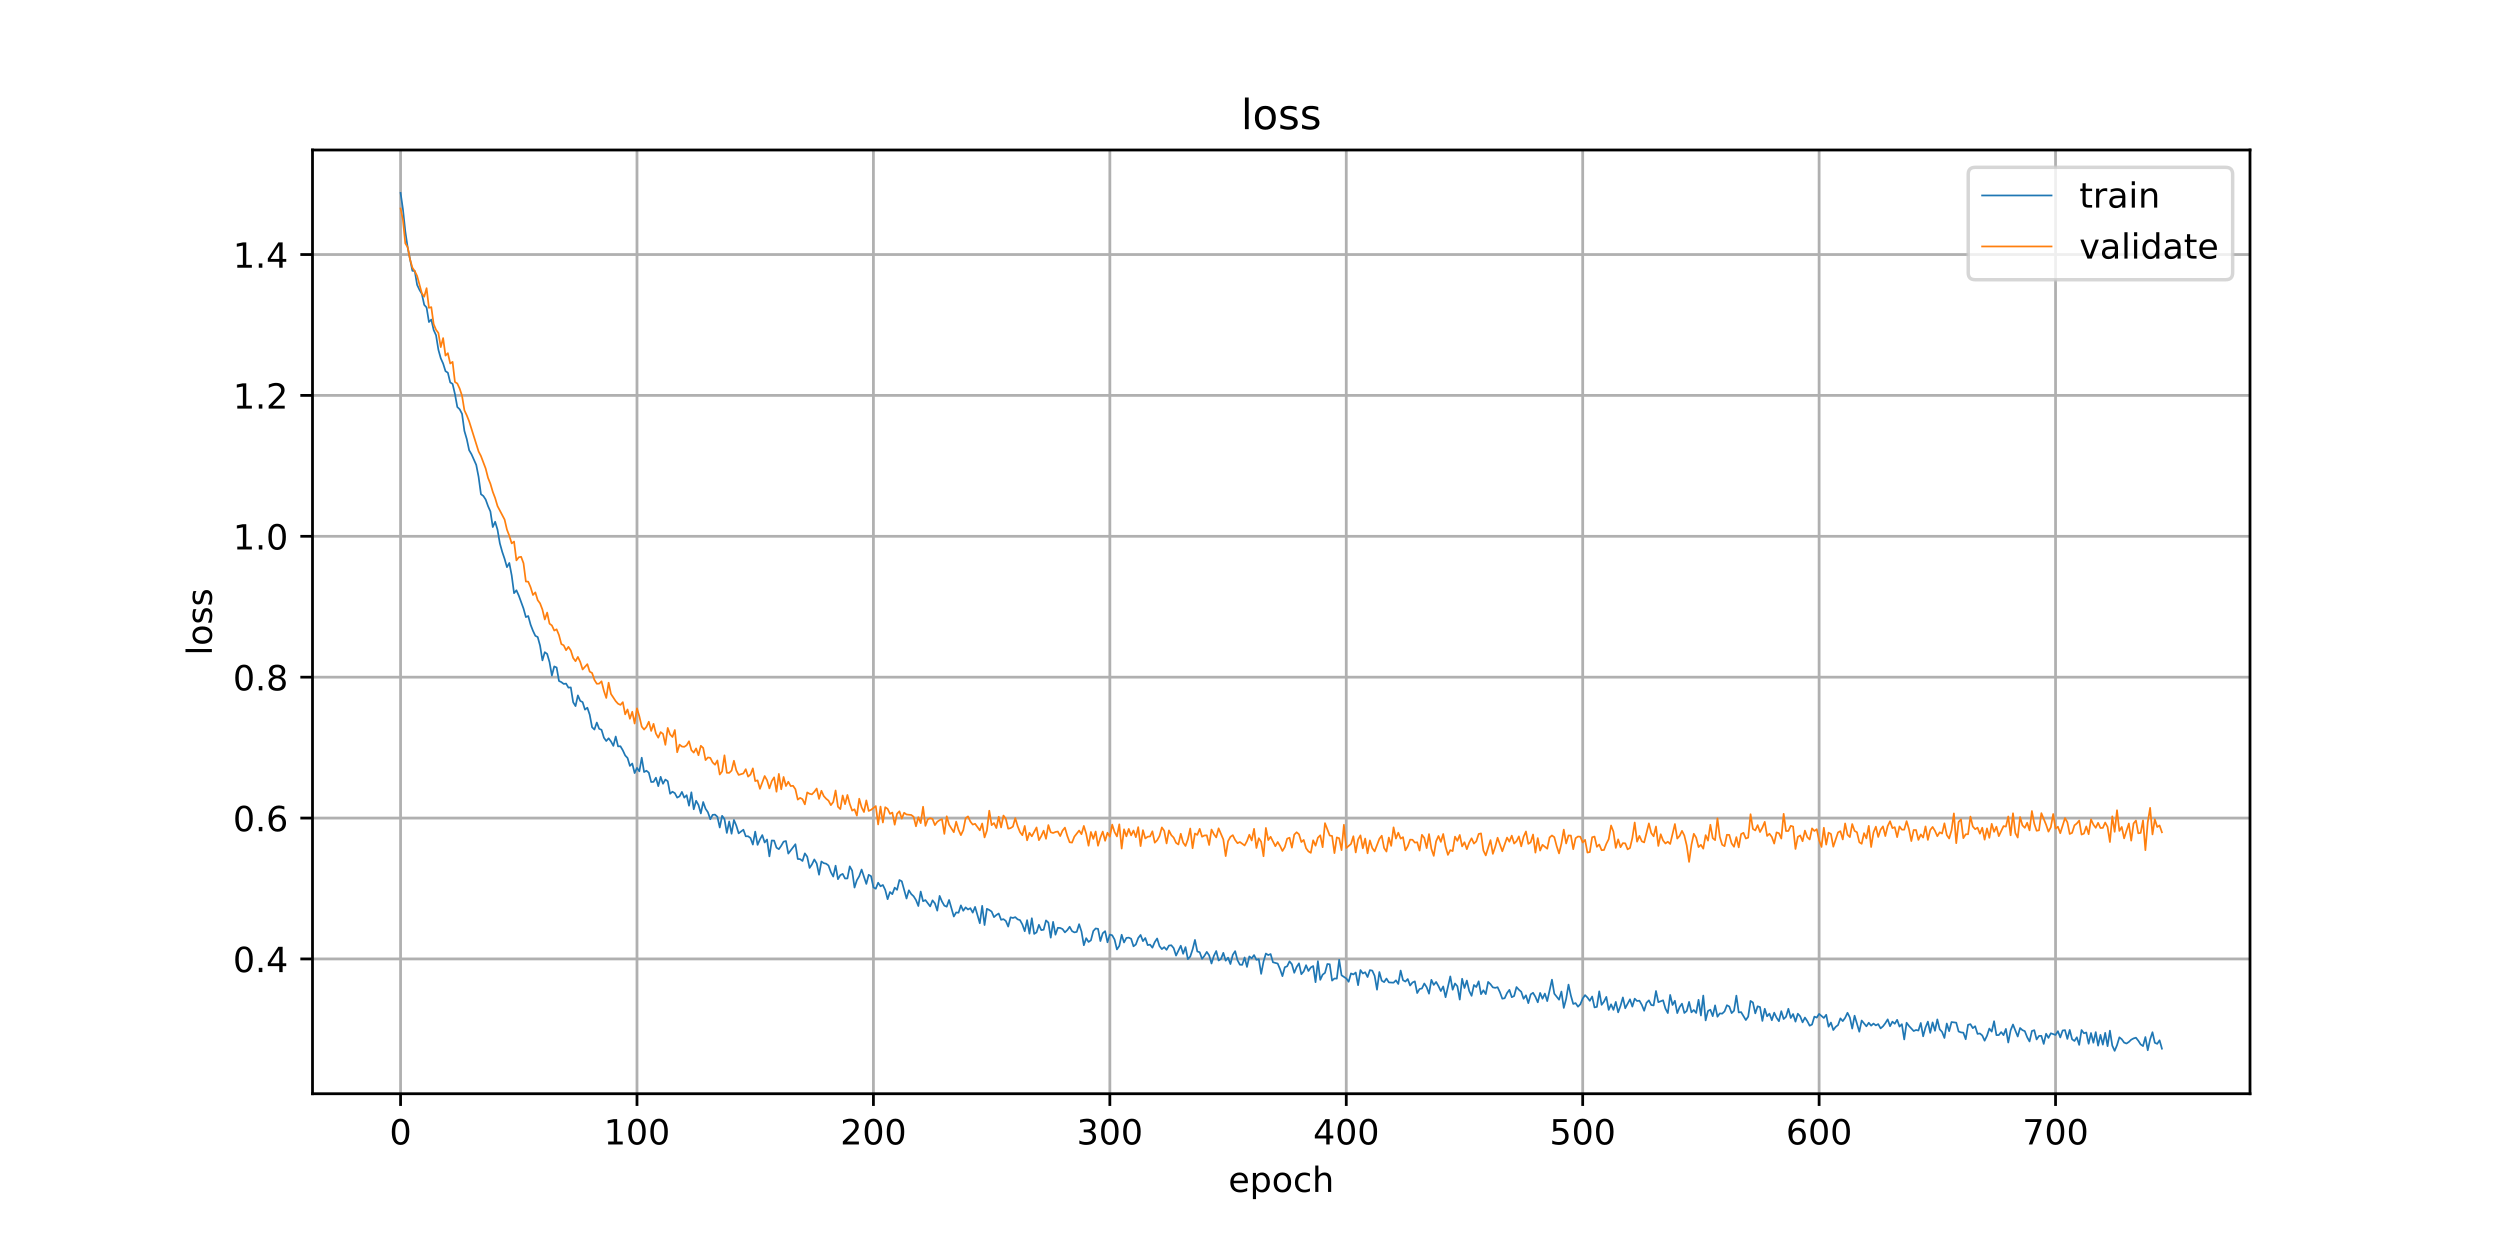<?xml version="1.0" encoding="utf-8" standalone="no"?>
<!DOCTYPE svg PUBLIC "-//W3C//DTD SVG 1.1//EN"
  "http://www.w3.org/Graphics/SVG/1.1/DTD/svg11.dtd">
<!-- Created with matplotlib (https://matplotlib.org/) -->
<svg height="360pt" version="1.1" viewBox="0 0 720 360" width="720pt" xmlns="http://www.w3.org/2000/svg" xmlns:xlink="http://www.w3.org/1999/xlink">
 <defs>
  <style type="text/css">
*{stroke-linecap:butt;stroke-linejoin:round;}
  </style>
 </defs>
 <g id="figure_1">
  <g id="patch_1">
   <path d="M 0 360 
L 720 360 
L 720 0 
L 0 0 
z
" style="fill:#ffffff;"/>
  </g>
  <g id="axes_1">
   <g id="patch_2">
    <path d="M 90 315 
L 648 315 
L 648 43.2 
L 90 43.2 
z
" style="fill:#ffffff;"/>
   </g>
   <g id="matplotlib.axis_1">
    <g id="xtick_1">
     <g id="line2d_1">
      <path clip-path="url(#p5690608f16)" d="M 115.364 315 
L 115.364 43.2 
" style="fill:none;stroke:#b0b0b0;stroke-linecap:square;stroke-width:0.8;"/>
     </g>
     <g id="line2d_2">
      <defs>
       <path d="M 0 0 
L 0 3.5 
" id="m65502d4a5c" style="stroke:#000000;stroke-width:0.8;"/>
      </defs>
      <g>
       <use style="stroke:#000000;stroke-width:0.8;" x="115.364" xlink:href="#m65502d4a5c" y="315"/>
      </g>
     </g>
     <g id="text_1">
      <!-- 0 -->
      <defs>
       <path d="M 31.781 66.406 
Q 24.172 66.406 20.328 58.906 
Q 16.5 51.422 16.5 36.375 
Q 16.5 21.391 20.328 13.891 
Q 24.172 6.391 31.781 6.391 
Q 39.453 6.391 43.281 13.891 
Q 47.125 21.391 47.125 36.375 
Q 47.125 51.422 43.281 58.906 
Q 39.453 66.406 31.781 66.406 
z
M 31.781 74.219 
Q 44.047 74.219 50.516 64.516 
Q 56.984 54.828 56.984 36.375 
Q 56.984 17.969 50.516 8.266 
Q 44.047 -1.422 31.781 -1.422 
Q 19.531 -1.422 13.062 8.266 
Q 6.594 17.969 6.594 36.375 
Q 6.594 54.828 13.062 64.516 
Q 19.531 74.219 31.781 74.219 
z
" id="DejaVuSans-48"/>
      </defs>
      <g transform="translate(112.182 329.598)scale(0.1 -0.1)">
       <use xlink:href="#DejaVuSans-48"/>
      </g>
     </g>
    </g>
    <g id="xtick_2">
     <g id="line2d_3">
      <path clip-path="url(#p5690608f16)" d="M 183.454 315 
L 183.454 43.2 
" style="fill:none;stroke:#b0b0b0;stroke-linecap:square;stroke-width:0.8;"/>
     </g>
     <g id="line2d_4">
      <g>
       <use style="stroke:#000000;stroke-width:0.8;" x="183.454" xlink:href="#m65502d4a5c" y="315"/>
      </g>
     </g>
     <g id="text_2">
      <!-- 100 -->
      <defs>
       <path d="M 12.406 8.297 
L 28.516 8.297 
L 28.516 63.922 
L 10.984 60.406 
L 10.984 69.391 
L 28.422 72.906 
L 38.281 72.906 
L 38.281 8.297 
L 54.391 8.297 
L 54.391 0 
L 12.406 0 
z
" id="DejaVuSans-49"/>
      </defs>
      <g transform="translate(173.91 329.598)scale(0.1 -0.1)">
       <use xlink:href="#DejaVuSans-49"/>
       <use x="63.623" xlink:href="#DejaVuSans-48"/>
       <use x="127.246" xlink:href="#DejaVuSans-48"/>
      </g>
     </g>
    </g>
    <g id="xtick_3">
     <g id="line2d_5">
      <path clip-path="url(#p5690608f16)" d="M 251.544 315 
L 251.544 43.2 
" style="fill:none;stroke:#b0b0b0;stroke-linecap:square;stroke-width:0.8;"/>
     </g>
     <g id="line2d_6">
      <g>
       <use style="stroke:#000000;stroke-width:0.8;" x="251.544" xlink:href="#m65502d4a5c" y="315"/>
      </g>
     </g>
     <g id="text_3">
      <!-- 200 -->
      <defs>
       <path d="M 19.188 8.297 
L 53.609 8.297 
L 53.609 0 
L 7.328 0 
L 7.328 8.297 
Q 12.938 14.109 22.625 23.891 
Q 32.328 33.688 34.812 36.531 
Q 39.547 41.844 41.422 45.531 
Q 43.312 49.219 43.312 52.781 
Q 43.312 58.594 39.234 62.25 
Q 35.156 65.922 28.609 65.922 
Q 23.969 65.922 18.812 64.312 
Q 13.672 62.703 7.812 59.422 
L 7.812 69.391 
Q 13.766 71.781 18.938 73 
Q 24.125 74.219 28.422 74.219 
Q 39.75 74.219 46.484 68.547 
Q 53.219 62.891 53.219 53.422 
Q 53.219 48.922 51.531 44.891 
Q 49.859 40.875 45.406 35.406 
Q 44.188 33.984 37.641 27.219 
Q 31.109 20.453 19.188 8.297 
z
" id="DejaVuSans-50"/>
      </defs>
      <g transform="translate(242 329.598)scale(0.1 -0.1)">
       <use xlink:href="#DejaVuSans-50"/>
       <use x="63.623" xlink:href="#DejaVuSans-48"/>
       <use x="127.246" xlink:href="#DejaVuSans-48"/>
      </g>
     </g>
    </g>
    <g id="xtick_4">
     <g id="line2d_7">
      <path clip-path="url(#p5690608f16)" d="M 319.635 315 
L 319.635 43.2 
" style="fill:none;stroke:#b0b0b0;stroke-linecap:square;stroke-width:0.8;"/>
     </g>
     <g id="line2d_8">
      <g>
       <use style="stroke:#000000;stroke-width:0.8;" x="319.635" xlink:href="#m65502d4a5c" y="315"/>
      </g>
     </g>
     <g id="text_4">
      <!-- 300 -->
      <defs>
       <path d="M 40.578 39.312 
Q 47.656 37.797 51.625 33 
Q 55.609 28.219 55.609 21.188 
Q 55.609 10.406 48.188 4.484 
Q 40.766 -1.422 27.094 -1.422 
Q 22.516 -1.422 17.656 -0.516 
Q 12.797 0.391 7.625 2.203 
L 7.625 11.719 
Q 11.719 9.328 16.594 8.109 
Q 21.484 6.891 26.812 6.891 
Q 36.078 6.891 40.938 10.547 
Q 45.797 14.203 45.797 21.188 
Q 45.797 27.641 41.281 31.266 
Q 36.766 34.906 28.719 34.906 
L 20.219 34.906 
L 20.219 43.016 
L 29.109 43.016 
Q 36.375 43.016 40.234 45.922 
Q 44.094 48.828 44.094 54.297 
Q 44.094 59.906 40.109 62.906 
Q 36.141 65.922 28.719 65.922 
Q 24.656 65.922 20.016 65.031 
Q 15.375 64.156 9.812 62.312 
L 9.812 71.094 
Q 15.438 72.656 20.344 73.438 
Q 25.25 74.219 29.594 74.219 
Q 40.828 74.219 47.359 69.109 
Q 53.906 64.016 53.906 55.328 
Q 53.906 49.266 50.438 45.094 
Q 46.969 40.922 40.578 39.312 
z
" id="DejaVuSans-51"/>
      </defs>
      <g transform="translate(310.091 329.598)scale(0.1 -0.1)">
       <use xlink:href="#DejaVuSans-51"/>
       <use x="63.623" xlink:href="#DejaVuSans-48"/>
       <use x="127.246" xlink:href="#DejaVuSans-48"/>
      </g>
     </g>
    </g>
    <g id="xtick_5">
     <g id="line2d_9">
      <path clip-path="url(#p5690608f16)" d="M 387.725 315 
L 387.725 43.2 
" style="fill:none;stroke:#b0b0b0;stroke-linecap:square;stroke-width:0.8;"/>
     </g>
     <g id="line2d_10">
      <g>
       <use style="stroke:#000000;stroke-width:0.8;" x="387.725" xlink:href="#m65502d4a5c" y="315"/>
      </g>
     </g>
     <g id="text_5">
      <!-- 400 -->
      <defs>
       <path d="M 37.797 64.312 
L 12.891 25.391 
L 37.797 25.391 
z
M 35.203 72.906 
L 47.609 72.906 
L 47.609 25.391 
L 58.016 25.391 
L 58.016 17.188 
L 47.609 17.188 
L 47.609 0 
L 37.797 0 
L 37.797 17.188 
L 4.891 17.188 
L 4.891 26.703 
z
" id="DejaVuSans-52"/>
      </defs>
      <g transform="translate(378.181 329.598)scale(0.1 -0.1)">
       <use xlink:href="#DejaVuSans-52"/>
       <use x="63.623" xlink:href="#DejaVuSans-48"/>
       <use x="127.246" xlink:href="#DejaVuSans-48"/>
      </g>
     </g>
    </g>
    <g id="xtick_6">
     <g id="line2d_11">
      <path clip-path="url(#p5690608f16)" d="M 455.815 315 
L 455.815 43.2 
" style="fill:none;stroke:#b0b0b0;stroke-linecap:square;stroke-width:0.8;"/>
     </g>
     <g id="line2d_12">
      <g>
       <use style="stroke:#000000;stroke-width:0.8;" x="455.815" xlink:href="#m65502d4a5c" y="315"/>
      </g>
     </g>
     <g id="text_6">
      <!-- 500 -->
      <defs>
       <path d="M 10.797 72.906 
L 49.516 72.906 
L 49.516 64.594 
L 19.828 64.594 
L 19.828 46.734 
Q 21.969 47.469 24.109 47.828 
Q 26.266 48.188 28.422 48.188 
Q 40.625 48.188 47.75 41.5 
Q 54.891 34.812 54.891 23.391 
Q 54.891 11.625 47.562 5.094 
Q 40.234 -1.422 26.906 -1.422 
Q 22.312 -1.422 17.547 -0.641 
Q 12.797 0.141 7.719 1.703 
L 7.719 11.625 
Q 12.109 9.234 16.797 8.062 
Q 21.484 6.891 26.703 6.891 
Q 35.156 6.891 40.078 11.328 
Q 45.016 15.766 45.016 23.391 
Q 45.016 31 40.078 35.438 
Q 35.156 39.891 26.703 39.891 
Q 22.75 39.891 18.812 39.016 
Q 14.891 38.141 10.797 36.281 
z
" id="DejaVuSans-53"/>
      </defs>
      <g transform="translate(446.271 329.598)scale(0.1 -0.1)">
       <use xlink:href="#DejaVuSans-53"/>
       <use x="63.623" xlink:href="#DejaVuSans-48"/>
       <use x="127.246" xlink:href="#DejaVuSans-48"/>
      </g>
     </g>
    </g>
    <g id="xtick_7">
     <g id="line2d_13">
      <path clip-path="url(#p5690608f16)" d="M 523.905 315 
L 523.905 43.2 
" style="fill:none;stroke:#b0b0b0;stroke-linecap:square;stroke-width:0.8;"/>
     </g>
     <g id="line2d_14">
      <g>
       <use style="stroke:#000000;stroke-width:0.8;" x="523.905" xlink:href="#m65502d4a5c" y="315"/>
      </g>
     </g>
     <g id="text_7">
      <!-- 600 -->
      <defs>
       <path d="M 33.016 40.375 
Q 26.375 40.375 22.484 35.828 
Q 18.609 31.297 18.609 23.391 
Q 18.609 15.531 22.484 10.953 
Q 26.375 6.391 33.016 6.391 
Q 39.656 6.391 43.531 10.953 
Q 47.406 15.531 47.406 23.391 
Q 47.406 31.297 43.531 35.828 
Q 39.656 40.375 33.016 40.375 
z
M 52.594 71.297 
L 52.594 62.312 
Q 48.875 64.062 45.094 64.984 
Q 41.312 65.922 37.594 65.922 
Q 27.828 65.922 22.672 59.328 
Q 17.531 52.734 16.797 39.406 
Q 19.672 43.656 24.016 45.922 
Q 28.375 48.188 33.594 48.188 
Q 44.578 48.188 50.953 41.516 
Q 57.328 34.859 57.328 23.391 
Q 57.328 12.156 50.688 5.359 
Q 44.047 -1.422 33.016 -1.422 
Q 20.359 -1.422 13.672 8.266 
Q 6.984 17.969 6.984 36.375 
Q 6.984 53.656 15.188 63.938 
Q 23.391 74.219 37.203 74.219 
Q 40.922 74.219 44.703 73.484 
Q 48.484 72.75 52.594 71.297 
z
" id="DejaVuSans-54"/>
      </defs>
      <g transform="translate(514.362 329.598)scale(0.1 -0.1)">
       <use xlink:href="#DejaVuSans-54"/>
       <use x="63.623" xlink:href="#DejaVuSans-48"/>
       <use x="127.246" xlink:href="#DejaVuSans-48"/>
      </g>
     </g>
    </g>
    <g id="xtick_8">
     <g id="line2d_15">
      <path clip-path="url(#p5690608f16)" d="M 591.996 315 
L 591.996 43.2 
" style="fill:none;stroke:#b0b0b0;stroke-linecap:square;stroke-width:0.8;"/>
     </g>
     <g id="line2d_16">
      <g>
       <use style="stroke:#000000;stroke-width:0.8;" x="591.996" xlink:href="#m65502d4a5c" y="315"/>
      </g>
     </g>
     <g id="text_8">
      <!-- 700 -->
      <defs>
       <path d="M 8.203 72.906 
L 55.078 72.906 
L 55.078 68.703 
L 28.609 0 
L 18.312 0 
L 43.219 64.594 
L 8.203 64.594 
z
" id="DejaVuSans-55"/>
      </defs>
      <g transform="translate(582.452 329.598)scale(0.1 -0.1)">
       <use xlink:href="#DejaVuSans-55"/>
       <use x="63.623" xlink:href="#DejaVuSans-48"/>
       <use x="127.246" xlink:href="#DejaVuSans-48"/>
      </g>
     </g>
    </g>
    <g id="text_9">
     <!-- epoch -->
     <defs>
      <path d="M 56.203 29.594 
L 56.203 25.203 
L 14.891 25.203 
Q 15.484 15.922 20.484 11.062 
Q 25.484 6.203 34.422 6.203 
Q 39.594 6.203 44.453 7.469 
Q 49.312 8.734 54.109 11.281 
L 54.109 2.781 
Q 49.266 0.734 44.188 -0.344 
Q 39.109 -1.422 33.891 -1.422 
Q 20.797 -1.422 13.156 6.188 
Q 5.516 13.812 5.516 26.812 
Q 5.516 40.234 12.766 48.109 
Q 20.016 56 32.328 56 
Q 43.359 56 49.781 48.891 
Q 56.203 41.797 56.203 29.594 
z
M 47.219 32.234 
Q 47.125 39.594 43.094 43.984 
Q 39.062 48.391 32.422 48.391 
Q 24.906 48.391 20.391 44.141 
Q 15.875 39.891 15.188 32.172 
z
" id="DejaVuSans-101"/>
      <path d="M 18.109 8.203 
L 18.109 -20.797 
L 9.078 -20.797 
L 9.078 54.688 
L 18.109 54.688 
L 18.109 46.391 
Q 20.953 51.266 25.266 53.625 
Q 29.594 56 35.594 56 
Q 45.562 56 51.781 48.094 
Q 58.016 40.188 58.016 27.297 
Q 58.016 14.406 51.781 6.484 
Q 45.562 -1.422 35.594 -1.422 
Q 29.594 -1.422 25.266 0.953 
Q 20.953 3.328 18.109 8.203 
z
M 48.688 27.297 
Q 48.688 37.203 44.609 42.844 
Q 40.531 48.484 33.406 48.484 
Q 26.266 48.484 22.188 42.844 
Q 18.109 37.203 18.109 27.297 
Q 18.109 17.391 22.188 11.75 
Q 26.266 6.109 33.406 6.109 
Q 40.531 6.109 44.609 11.75 
Q 48.688 17.391 48.688 27.297 
z
" id="DejaVuSans-112"/>
      <path d="M 30.609 48.391 
Q 23.391 48.391 19.188 42.75 
Q 14.984 37.109 14.984 27.297 
Q 14.984 17.484 19.156 11.844 
Q 23.344 6.203 30.609 6.203 
Q 37.797 6.203 41.984 11.859 
Q 46.188 17.531 46.188 27.297 
Q 46.188 37.016 41.984 42.703 
Q 37.797 48.391 30.609 48.391 
z
M 30.609 56 
Q 42.328 56 49.016 48.375 
Q 55.719 40.766 55.719 27.297 
Q 55.719 13.875 49.016 6.219 
Q 42.328 -1.422 30.609 -1.422 
Q 18.844 -1.422 12.172 6.219 
Q 5.516 13.875 5.516 27.297 
Q 5.516 40.766 12.172 48.375 
Q 18.844 56 30.609 56 
z
" id="DejaVuSans-111"/>
      <path d="M 48.781 52.594 
L 48.781 44.188 
Q 44.969 46.297 41.141 47.344 
Q 37.312 48.391 33.406 48.391 
Q 24.656 48.391 19.812 42.844 
Q 14.984 37.312 14.984 27.297 
Q 14.984 17.281 19.812 11.734 
Q 24.656 6.203 33.406 6.203 
Q 37.312 6.203 41.141 7.25 
Q 44.969 8.297 48.781 10.406 
L 48.781 2.094 
Q 45.016 0.344 40.984 -0.531 
Q 36.969 -1.422 32.422 -1.422 
Q 20.062 -1.422 12.781 6.344 
Q 5.516 14.109 5.516 27.297 
Q 5.516 40.672 12.859 48.328 
Q 20.219 56 33.016 56 
Q 37.156 56 41.109 55.141 
Q 45.062 54.297 48.781 52.594 
z
" id="DejaVuSans-99"/>
      <path d="M 54.891 33.016 
L 54.891 0 
L 45.906 0 
L 45.906 32.719 
Q 45.906 40.484 42.875 44.328 
Q 39.844 48.188 33.797 48.188 
Q 26.516 48.188 22.312 43.547 
Q 18.109 38.922 18.109 30.906 
L 18.109 0 
L 9.078 0 
L 9.078 75.984 
L 18.109 75.984 
L 18.109 46.188 
Q 21.344 51.125 25.703 53.562 
Q 30.078 56 35.797 56 
Q 45.219 56 50.047 50.172 
Q 54.891 44.344 54.891 33.016 
z
" id="DejaVuSans-104"/>
     </defs>
     <g transform="translate(353.772 343.277)scale(0.1 -0.1)">
      <use xlink:href="#DejaVuSans-101"/>
      <use x="61.523" xlink:href="#DejaVuSans-112"/>
      <use x="125" xlink:href="#DejaVuSans-111"/>
      <use x="186.182" xlink:href="#DejaVuSans-99"/>
      <use x="241.162" xlink:href="#DejaVuSans-104"/>
     </g>
    </g>
   </g>
   <g id="matplotlib.axis_2">
    <g id="ytick_1">
     <g id="line2d_17">
      <path clip-path="url(#p5690608f16)" d="M 90 276.168 
L 648 276.168 
" style="fill:none;stroke:#b0b0b0;stroke-linecap:square;stroke-width:0.8;"/>
     </g>
     <g id="line2d_18">
      <defs>
       <path d="M 0 0 
L -3.5 0 
" id="m327b511842" style="stroke:#000000;stroke-width:0.8;"/>
      </defs>
      <g>
       <use style="stroke:#000000;stroke-width:0.8;" x="90" xlink:href="#m327b511842" y="276.168"/>
      </g>
     </g>
     <g id="text_10">
      <!-- 0.4 -->
      <defs>
       <path d="M 10.688 12.406 
L 21 12.406 
L 21 0 
L 10.688 0 
z
" id="DejaVuSans-46"/>
      </defs>
      <g transform="translate(67.097 279.968)scale(0.1 -0.1)">
       <use xlink:href="#DejaVuSans-48"/>
       <use x="63.623" xlink:href="#DejaVuSans-46"/>
       <use x="95.41" xlink:href="#DejaVuSans-52"/>
      </g>
     </g>
    </g>
    <g id="ytick_2">
     <g id="line2d_19">
      <path clip-path="url(#p5690608f16)" d="M 90 235.597 
L 648 235.597 
" style="fill:none;stroke:#b0b0b0;stroke-linecap:square;stroke-width:0.8;"/>
     </g>
     <g id="line2d_20">
      <g>
       <use style="stroke:#000000;stroke-width:0.8;" x="90" xlink:href="#m327b511842" y="235.597"/>
      </g>
     </g>
     <g id="text_11">
      <!-- 0.6 -->
      <g transform="translate(67.097 239.396)scale(0.1 -0.1)">
       <use xlink:href="#DejaVuSans-48"/>
       <use x="63.623" xlink:href="#DejaVuSans-46"/>
       <use x="95.41" xlink:href="#DejaVuSans-54"/>
      </g>
     </g>
    </g>
    <g id="ytick_3">
     <g id="line2d_21">
      <path clip-path="url(#p5690608f16)" d="M 90 195.025 
L 648 195.025 
" style="fill:none;stroke:#b0b0b0;stroke-linecap:square;stroke-width:0.8;"/>
     </g>
     <g id="line2d_22">
      <g>
       <use style="stroke:#000000;stroke-width:0.8;" x="90" xlink:href="#m327b511842" y="195.025"/>
      </g>
     </g>
     <g id="text_12">
      <!-- 0.8 -->
      <defs>
       <path d="M 31.781 34.625 
Q 24.75 34.625 20.719 30.859 
Q 16.703 27.094 16.703 20.516 
Q 16.703 13.922 20.719 10.156 
Q 24.75 6.391 31.781 6.391 
Q 38.812 6.391 42.859 10.172 
Q 46.922 13.969 46.922 20.516 
Q 46.922 27.094 42.891 30.859 
Q 38.875 34.625 31.781 34.625 
z
M 21.922 38.812 
Q 15.578 40.375 12.031 44.719 
Q 8.5 49.078 8.5 55.328 
Q 8.5 64.062 14.719 69.141 
Q 20.953 74.219 31.781 74.219 
Q 42.672 74.219 48.875 69.141 
Q 55.078 64.062 55.078 55.328 
Q 55.078 49.078 51.531 44.719 
Q 48 40.375 41.703 38.812 
Q 48.828 37.156 52.797 32.312 
Q 56.781 27.484 56.781 20.516 
Q 56.781 9.906 50.312 4.234 
Q 43.844 -1.422 31.781 -1.422 
Q 19.734 -1.422 13.25 4.234 
Q 6.781 9.906 6.781 20.516 
Q 6.781 27.484 10.781 32.312 
Q 14.797 37.156 21.922 38.812 
z
M 18.312 54.391 
Q 18.312 48.734 21.844 45.562 
Q 25.391 42.391 31.781 42.391 
Q 38.141 42.391 41.719 45.562 
Q 45.312 48.734 45.312 54.391 
Q 45.312 60.062 41.719 63.234 
Q 38.141 66.406 31.781 66.406 
Q 25.391 66.406 21.844 63.234 
Q 18.312 60.062 18.312 54.391 
z
" id="DejaVuSans-56"/>
      </defs>
      <g transform="translate(67.097 198.825)scale(0.1 -0.1)">
       <use xlink:href="#DejaVuSans-48"/>
       <use x="63.623" xlink:href="#DejaVuSans-46"/>
       <use x="95.41" xlink:href="#DejaVuSans-56"/>
      </g>
     </g>
    </g>
    <g id="ytick_4">
     <g id="line2d_23">
      <path clip-path="url(#p5690608f16)" d="M 90 154.454 
L 648 154.454 
" style="fill:none;stroke:#b0b0b0;stroke-linecap:square;stroke-width:0.8;"/>
     </g>
     <g id="line2d_24">
      <g>
       <use style="stroke:#000000;stroke-width:0.8;" x="90" xlink:href="#m327b511842" y="154.454"/>
      </g>
     </g>
     <g id="text_13">
      <!-- 1.0 -->
      <g transform="translate(67.097 158.253)scale(0.1 -0.1)">
       <use xlink:href="#DejaVuSans-49"/>
       <use x="63.623" xlink:href="#DejaVuSans-46"/>
       <use x="95.41" xlink:href="#DejaVuSans-48"/>
      </g>
     </g>
    </g>
    <g id="ytick_5">
     <g id="line2d_25">
      <path clip-path="url(#p5690608f16)" d="M 90 113.882 
L 648 113.882 
" style="fill:none;stroke:#b0b0b0;stroke-linecap:square;stroke-width:0.8;"/>
     </g>
     <g id="line2d_26">
      <g>
       <use style="stroke:#000000;stroke-width:0.8;" x="90" xlink:href="#m327b511842" y="113.882"/>
      </g>
     </g>
     <g id="text_14">
      <!-- 1.2 -->
      <g transform="translate(67.097 117.682)scale(0.1 -0.1)">
       <use xlink:href="#DejaVuSans-49"/>
       <use x="63.623" xlink:href="#DejaVuSans-46"/>
       <use x="95.41" xlink:href="#DejaVuSans-50"/>
      </g>
     </g>
    </g>
    <g id="ytick_6">
     <g id="line2d_27">
      <path clip-path="url(#p5690608f16)" d="M 90 73.311 
L 648 73.311 
" style="fill:none;stroke:#b0b0b0;stroke-linecap:square;stroke-width:0.8;"/>
     </g>
     <g id="line2d_28">
      <g>
       <use style="stroke:#000000;stroke-width:0.8;" x="90" xlink:href="#m327b511842" y="73.311"/>
      </g>
     </g>
     <g id="text_15">
      <!-- 1.4 -->
      <g transform="translate(67.097 77.11)scale(0.1 -0.1)">
       <use xlink:href="#DejaVuSans-49"/>
       <use x="63.623" xlink:href="#DejaVuSans-46"/>
       <use x="95.41" xlink:href="#DejaVuSans-52"/>
      </g>
     </g>
    </g>
    <g id="text_16">
     <!-- loss -->
     <defs>
      <path d="M 9.422 75.984 
L 18.406 75.984 
L 18.406 0 
L 9.422 0 
z
" id="DejaVuSans-108"/>
      <path d="M 44.281 53.078 
L 44.281 44.578 
Q 40.484 46.531 36.375 47.5 
Q 32.281 48.484 27.875 48.484 
Q 21.188 48.484 17.844 46.438 
Q 14.5 44.391 14.5 40.281 
Q 14.5 37.156 16.891 35.375 
Q 19.281 33.594 26.516 31.984 
L 29.594 31.297 
Q 39.156 29.25 43.188 25.516 
Q 47.219 21.781 47.219 15.094 
Q 47.219 7.469 41.188 3.016 
Q 35.156 -1.422 24.609 -1.422 
Q 20.219 -1.422 15.453 -0.562 
Q 10.688 0.297 5.422 2 
L 5.422 11.281 
Q 10.406 8.688 15.234 7.391 
Q 20.062 6.109 24.812 6.109 
Q 31.156 6.109 34.562 8.281 
Q 37.984 10.453 37.984 14.406 
Q 37.984 18.062 35.516 20.016 
Q 33.062 21.969 24.703 23.781 
L 21.578 24.516 
Q 13.234 26.266 9.516 29.906 
Q 5.812 33.547 5.812 39.891 
Q 5.812 47.609 11.281 51.797 
Q 16.75 56 26.812 56 
Q 31.781 56 36.172 55.266 
Q 40.578 54.547 44.281 53.078 
z
" id="DejaVuSans-115"/>
     </defs>
     <g transform="translate(61.017 188.758)rotate(-90)scale(0.1 -0.1)">
      <use xlink:href="#DejaVuSans-108"/>
      <use x="27.783" xlink:href="#DejaVuSans-111"/>
      <use x="88.965" xlink:href="#DejaVuSans-115"/>
      <use x="141.064" xlink:href="#DejaVuSans-115"/>
     </g>
    </g>
   </g>
   <g id="line2d_29">
    <path clip-path="url(#p5690608f16)" d="M 115.364 55.555 
L 116.045 60.251 
L 116.725 66.638 
L 117.406 71.257 
L 118.768 77.987 
L 119.449 78.046 
L 120.13 82.039 
L 120.811 83.485 
L 121.492 84.638 
L 122.173 87.793 
L 122.854 88.553 
L 123.534 92.743 
L 124.215 92.037 
L 124.896 95.049 
L 125.577 96.544 
L 126.258 100.739 
L 126.939 103.184 
L 127.62 104.701 
L 128.301 106.891 
L 128.982 107.338 
L 129.663 110.137 
L 130.344 110.561 
L 131.024 113.492 
L 131.705 117.219 
L 132.386 117.873 
L 133.067 119.189 
L 133.748 124.111 
L 134.429 126.449 
L 135.11 129.656 
L 135.791 130.819 
L 137.153 133.887 
L 137.833 137.336 
L 138.514 142.335 
L 139.195 142.833 
L 139.876 143.875 
L 140.557 145.765 
L 141.238 147.309 
L 141.919 151.784 
L 142.6 150.267 
L 143.281 152.545 
L 143.962 156.493 
L 144.642 158.93 
L 145.323 160.949 
L 146.004 163.337 
L 146.685 162.135 
L 147.366 165.719 
L 148.047 170.83 
L 148.728 170.004 
L 149.409 171.526 
L 150.771 175.264 
L 151.451 177.714 
L 152.132 177.419 
L 152.813 179.914 
L 153.494 181.668 
L 154.175 183.112 
L 154.856 183.464 
L 155.537 185.937 
L 156.218 190.184 
L 156.899 187.832 
L 157.58 188.329 
L 158.261 190.697 
L 158.941 194.562 
L 159.622 191.935 
L 160.303 192.239 
L 160.984 196.121 
L 161.665 196.451 
L 162.346 196.971 
L 163.027 196.872 
L 163.708 198.037 
L 164.389 197.976 
L 165.07 202.241 
L 165.75 203.355 
L 166.431 200.277 
L 167.112 201.868 
L 167.793 202.207 
L 168.474 204.372 
L 169.155 203.817 
L 169.836 205.837 
L 170.517 209.452 
L 171.198 210.102 
L 171.879 208.098 
L 172.559 209.893 
L 173.24 210.185 
L 173.921 212.447 
L 174.602 213.405 
L 175.283 212.633 
L 175.964 213.539 
L 176.645 214.806 
L 177.326 212.125 
L 178.007 214.955 
L 178.688 214.924 
L 179.369 216.09 
L 180.049 217.563 
L 180.73 218.302 
L 181.411 220.578 
L 182.092 219.89 
L 182.773 222.64 
L 183.454 221.164 
L 184.135 222.14 
L 184.816 218.228 
L 185.497 222.35 
L 186.178 221.973 
L 186.858 222.533 
L 187.539 225.215 
L 188.22 225.168 
L 188.901 223.975 
L 189.582 226.404 
L 190.263 223.724 
L 190.944 225.716 
L 191.625 224.516 
L 192.306 224.991 
L 192.987 228.596 
L 193.667 228.013 
L 194.348 228.425 
L 195.029 229.71 
L 195.71 229.343 
L 196.391 228.072 
L 197.072 229.718 
L 197.753 229.021 
L 198.434 232.034 
L 199.115 228.19 
L 199.796 233.062 
L 200.477 230.617 
L 201.157 231.829 
L 201.838 234.261 
L 202.519 230.985 
L 203.2 232.921 
L 203.881 233.93 
L 204.562 235.938 
L 205.243 234.674 
L 205.924 234.607 
L 206.605 235.242 
L 207.286 238.312 
L 207.966 234.955 
L 208.647 235.897 
L 209.328 239.877 
L 210.009 236.595 
L 210.69 240.111 
L 211.371 236.154 
L 212.052 237.763 
L 212.733 239.997 
L 214.095 238.962 
L 214.775 240.85 
L 215.456 240.85 
L 216.137 241.351 
L 216.818 243.226 
L 217.499 239.52 
L 218.18 243.316 
L 218.861 241.751 
L 219.542 240.504 
L 220.223 242.633 
L 220.904 241.779 
L 221.585 246.628 
L 222.265 242.059 
L 222.946 242.097 
L 223.627 244.125 
L 224.308 244.555 
L 224.989 243.586 
L 225.67 242.394 
L 226.351 242.217 
L 227.032 245.835 
L 229.074 243.138 
L 229.755 247.379 
L 230.436 247.431 
L 231.117 247.955 
L 231.798 245.777 
L 232.479 246.737 
L 233.16 249.965 
L 233.841 248.939 
L 234.522 247.521 
L 235.203 248.678 
L 235.883 251.908 
L 236.564 248.111 
L 237.245 248.584 
L 237.926 248.743 
L 238.607 249.272 
L 239.288 251.17 
L 239.969 252.44 
L 240.65 249.323 
L 241.331 253.199 
L 242.012 252.037 
L 242.692 251.68 
L 243.373 253.008 
L 244.054 252.986 
L 244.735 249.518 
L 245.416 250.754 
L 246.097 255.609 
L 246.778 253.507 
L 247.459 252.345 
L 248.14 250.432 
L 249.502 254.564 
L 250.182 251.952 
L 250.863 252.331 
L 251.544 255.581 
L 252.225 255.947 
L 252.906 254.223 
L 253.587 255.252 
L 254.268 254.879 
L 254.949 256.297 
L 255.63 258.965 
L 256.311 256.904 
L 256.991 257.513 
L 257.672 255.646 
L 258.353 256.27 
L 259.034 253.45 
L 259.715 253.817 
L 261.077 258.771 
L 261.758 256.41 
L 262.439 257.489 
L 263.12 258.125 
L 263.8 259.213 
L 264.481 260.925 
L 265.162 256.775 
L 265.843 259.546 
L 266.524 259.224 
L 267.886 261.038 
L 268.567 259.301 
L 269.248 260.174 
L 269.929 262.254 
L 270.61 258.026 
L 271.29 259.639 
L 271.971 260.826 
L 272.652 261.125 
L 273.333 259.195 
L 274.695 263.953 
L 275.376 262.777 
L 276.057 262.866 
L 276.738 260.753 
L 277.419 262.296 
L 278.099 261.325 
L 278.78 261.936 
L 279.461 261.557 
L 280.142 262.841 
L 280.823 261.184 
L 282.185 265.89 
L 282.866 260.892 
L 283.547 266.402 
L 284.228 261.739 
L 284.908 262.07 
L 285.589 262.532 
L 286.27 264.129 
L 286.951 263.521 
L 287.632 263.094 
L 288.313 264.9 
L 288.994 264.71 
L 289.675 265.234 
L 290.356 266.851 
L 291.037 264.191 
L 291.718 264.376 
L 292.398 264.137 
L 293.079 264.768 
L 293.76 264.997 
L 294.441 266.25 
L 295.122 268.191 
L 295.803 265.014 
L 296.484 268.89 
L 297.165 264.463 
L 297.846 268.964 
L 298.527 268.516 
L 299.207 266.344 
L 299.888 267.878 
L 300.569 267.751 
L 301.25 265.084 
L 301.931 265.705 
L 302.612 270.041 
L 303.293 265.503 
L 303.974 269.183 
L 304.655 267.207 
L 305.336 267.253 
L 306.016 267.577 
L 306.697 268.515 
L 307.378 267.872 
L 308.059 266.904 
L 308.74 268.149 
L 309.421 268.529 
L 310.102 268.376 
L 310.783 266.172 
L 311.464 268.276 
L 312.145 272.23 
L 312.826 270.193 
L 313.506 271.283 
L 314.187 270.801 
L 314.868 268.152 
L 315.549 267.397 
L 316.23 267.509 
L 316.911 271.023 
L 317.592 268.774 
L 318.273 268.177 
L 318.954 271.381 
L 319.635 269.157 
L 320.315 269.36 
L 320.996 270.588 
L 321.677 273.436 
L 322.358 272.423 
L 323.039 269.213 
L 323.72 271.426 
L 324.401 270.126 
L 325.082 270.029 
L 325.763 270.364 
L 326.444 272.535 
L 327.124 272.005 
L 327.805 270.162 
L 328.486 269.269 
L 329.167 271.052 
L 329.848 270.154 
L 330.529 272.188 
L 331.21 272.051 
L 331.891 272.931 
L 332.572 271.32 
L 333.253 270.286 
L 333.933 272.468 
L 334.614 273.338 
L 335.295 272.784 
L 335.976 273.547 
L 336.657 272.321 
L 337.338 272.233 
L 338.019 273.062 
L 338.7 275.202 
L 340.062 272.36 
L 340.743 274.681 
L 341.423 272.775 
L 342.104 276.235 
L 342.785 275.494 
L 343.466 273.443 
L 344.147 270.704 
L 344.828 274.026 
L 345.509 274.239 
L 346.19 276.155 
L 346.871 275.278 
L 347.552 274.15 
L 348.232 275.141 
L 348.913 277.487 
L 349.594 275.284 
L 350.275 273.894 
L 350.956 276.615 
L 351.637 276.177 
L 352.318 274.419 
L 352.999 276.668 
L 353.68 275.808 
L 354.361 277.638 
L 355.041 274.989 
L 355.722 273.931 
L 356.403 276.545 
L 357.084 277.832 
L 357.765 277.869 
L 358.446 275.758 
L 359.127 278.468 
L 359.808 275.462 
L 360.489 275.994 
L 361.17 275.064 
L 361.851 276.427 
L 362.531 276.226 
L 363.212 280.468 
L 363.893 276.917 
L 364.574 274.622 
L 365.255 275.062 
L 365.936 274.766 
L 366.617 277.136 
L 367.979 277.506 
L 368.66 279.15 
L 369.34 281.131 
L 370.021 278.554 
L 370.702 278.291 
L 371.383 276.866 
L 372.064 277.708 
L 372.745 280.154 
L 373.426 278.514 
L 374.107 277.447 
L 374.788 280.566 
L 375.469 279.75 
L 376.149 277.981 
L 376.83 279.644 
L 377.511 278.617 
L 378.192 278.224 
L 378.873 282.862 
L 379.554 276.821 
L 380.235 282.183 
L 380.916 280.708 
L 381.597 280.174 
L 382.278 277.635 
L 382.959 277.712 
L 383.639 282.409 
L 384.32 281.812 
L 385.001 281.839 
L 385.682 276.425 
L 386.363 280.883 
L 387.725 281.791 
L 388.406 282.74 
L 389.087 280.348 
L 389.768 280.641 
L 390.448 280.092 
L 391.129 283.731 
L 391.81 279.382 
L 392.491 280.361 
L 393.172 280.013 
L 393.853 281.386 
L 394.534 279.394 
L 395.215 279.537 
L 395.896 281.047 
L 396.577 285.02 
L 397.257 279.95 
L 397.938 282.429 
L 398.619 282.849 
L 399.3 281.83 
L 399.981 282.932 
L 401.343 283.015 
L 402.024 282.34 
L 402.705 283.379 
L 403.386 279.525 
L 404.067 282.299 
L 404.747 282.688 
L 405.428 281.967 
L 406.109 283.828 
L 406.79 282.965 
L 407.471 282.632 
L 408.152 285.995 
L 408.833 284.834 
L 409.514 284.68 
L 410.195 283.243 
L 410.876 284.318 
L 411.556 286.177 
L 412.237 282.2 
L 412.918 283.654 
L 413.599 282.805 
L 414.28 283.998 
L 414.961 285.42 
L 415.642 284.105 
L 416.323 287.192 
L 417.685 281.211 
L 418.365 285.035 
L 419.046 283.242 
L 419.727 284.05 
L 420.408 287.872 
L 421.089 281.89 
L 421.77 284.541 
L 422.451 282.404 
L 423.132 285.387 
L 423.813 286.794 
L 424.494 283.69 
L 425.174 284.257 
L 425.855 282.625 
L 426.536 286.318 
L 427.217 285.203 
L 427.898 286.3 
L 428.579 282.798 
L 429.26 283.444 
L 429.941 284.362 
L 430.622 284.501 
L 431.303 284.314 
L 431.984 285.769 
L 432.664 287.623 
L 433.345 287.49 
L 434.026 285.999 
L 434.707 285.081 
L 435.388 287.189 
L 436.069 286.853 
L 436.75 284.273 
L 437.431 285.037 
L 438.112 285.625 
L 438.793 287.65 
L 439.473 286.658 
L 440.154 288.907 
L 440.835 286.387 
L 441.516 285.928 
L 442.197 287.082 
L 442.878 288.667 
L 443.559 285.966 
L 444.24 287.635 
L 444.921 286.159 
L 445.602 288.317 
L 446.963 282.153 
L 447.644 286.187 
L 449.006 287.908 
L 449.687 285.57 
L 450.368 290.269 
L 451.049 287.682 
L 451.73 283.574 
L 452.411 286.727 
L 453.092 289.129 
L 453.772 288.897 
L 454.453 289.918 
L 455.134 289.232 
L 455.815 287.579 
L 456.496 286.599 
L 457.177 287.279 
L 457.858 288.227 
L 458.539 287.003 
L 459.22 290.129 
L 459.901 289.973 
L 460.581 285.516 
L 461.262 289.391 
L 461.943 288.465 
L 462.624 287.107 
L 463.305 290.845 
L 463.986 289.25 
L 464.667 290.832 
L 465.348 288.554 
L 466.029 291.554 
L 466.71 289.669 
L 467.39 287.268 
L 468.071 290.38 
L 469.433 287.806 
L 470.114 289.893 
L 470.795 287.62 
L 471.476 288.3 
L 472.157 288.194 
L 472.838 289.399 
L 473.519 291.093 
L 474.2 288.801 
L 474.88 288.101 
L 475.561 289.443 
L 476.242 289.559 
L 476.923 285.416 
L 477.604 288.621 
L 478.966 288.091 
L 479.647 290.48 
L 480.328 291.758 
L 481.009 286.55 
L 481.689 289.436 
L 482.37 288.224 
L 483.051 291.77 
L 483.732 290.04 
L 484.413 289.055 
L 485.094 291.731 
L 485.775 291.153 
L 486.456 288.553 
L 487.137 291.545 
L 487.818 290.883 
L 488.498 291.73 
L 489.179 287.952 
L 489.86 292.464 
L 490.541 286.732 
L 491.222 293.869 
L 491.903 291.153 
L 492.584 290.801 
L 493.265 292.655 
L 493.946 289.555 
L 494.627 292.817 
L 495.308 291.864 
L 495.988 291.935 
L 496.669 291.272 
L 497.35 289.51 
L 498.031 289.873 
L 498.712 291.77 
L 499.393 291.083 
L 500.074 286.749 
L 500.755 291.583 
L 501.436 291.487 
L 502.797 293.772 
L 503.478 292.781 
L 504.159 288.276 
L 504.84 288.728 
L 505.521 291.84 
L 506.202 289.816 
L 506.883 290.045 
L 507.564 294.016 
L 508.245 290.525 
L 508.926 292.69 
L 509.606 291.926 
L 510.287 293.824 
L 510.968 291.65 
L 511.649 293.105 
L 512.33 294.117 
L 513.011 291.225 
L 513.692 293.475 
L 514.373 292.819 
L 515.054 290.524 
L 515.735 293.181 
L 516.415 292.045 
L 517.096 294.224 
L 517.777 291.946 
L 518.458 292.717 
L 519.139 294.433 
L 519.82 293.056 
L 520.501 294.086 
L 521.182 295.4 
L 521.863 295.063 
L 522.544 292.787 
L 523.225 293.066 
L 523.905 292.009 
L 525.267 293.164 
L 525.948 292.261 
L 526.629 295.682 
L 527.31 294.499 
L 527.991 296.647 
L 528.672 295.745 
L 529.353 295.218 
L 530.034 293.293 
L 530.714 294.082 
L 531.395 293.136 
L 532.076 291.687 
L 532.757 293.054 
L 533.438 296.224 
L 534.119 292.52 
L 535.481 297.132 
L 536.162 293.906 
L 537.523 295.577 
L 538.204 294.557 
L 538.885 295.386 
L 539.566 294.791 
L 540.247 295.309 
L 540.928 294.942 
L 541.609 296.167 
L 542.29 295.589 
L 542.971 294.685 
L 543.652 293.579 
L 544.333 295.544 
L 545.013 294.241 
L 545.694 294.838 
L 546.375 293.708 
L 547.056 295.65 
L 547.737 294.972 
L 548.418 299.35 
L 549.099 294.549 
L 549.78 295.465 
L 551.142 296.935 
L 551.822 296.633 
L 552.503 296.791 
L 553.184 294.623 
L 553.865 298.453 
L 554.546 295.916 
L 555.227 294.229 
L 555.908 297.452 
L 556.589 294.456 
L 557.27 296.853 
L 557.951 293.598 
L 558.631 296.424 
L 559.312 297.18 
L 559.993 298.929 
L 560.674 294.781 
L 561.355 296.968 
L 562.036 294.354 
L 563.398 294.533 
L 564.079 297.074 
L 564.76 297.33 
L 565.441 297.409 
L 566.121 299.296 
L 566.802 295.14 
L 567.483 294.958 
L 568.164 296.103 
L 568.845 295.56 
L 569.526 297.755 
L 570.207 297.637 
L 570.888 298.212 
L 571.569 299.719 
L 572.25 298.312 
L 572.93 296.228 
L 573.611 297.103 
L 574.292 294.124 
L 574.973 298.111 
L 575.654 298.105 
L 576.335 297.24 
L 577.016 298.118 
L 577.697 296.328 
L 578.378 300.243 
L 579.059 296.732 
L 579.739 295.058 
L 581.101 298.511 
L 581.782 296.07 
L 582.463 296.678 
L 583.144 296.971 
L 583.825 298.726 
L 584.506 299.941 
L 585.187 296.933 
L 585.868 296.692 
L 586.549 299.362 
L 587.229 298.357 
L 587.91 298.323 
L 588.591 300.641 
L 589.272 297.717 
L 589.953 298.92 
L 590.634 297.585 
L 591.996 298.061 
L 592.677 296.985 
L 593.358 298.78 
L 594.038 296.783 
L 594.719 296.674 
L 595.4 299.207 
L 596.081 296.623 
L 596.762 299.308 
L 597.443 299.797 
L 598.124 298.737 
L 598.805 300.92 
L 599.486 296.65 
L 600.167 297.578 
L 600.847 297.366 
L 601.528 300.591 
L 602.209 297.518 
L 602.89 300.3 
L 603.571 297.259 
L 604.252 301.137 
L 604.933 298.046 
L 605.614 300.856 
L 606.295 297.469 
L 606.976 301.29 
L 607.656 296.836 
L 608.337 301.13 
L 609.018 302.645 
L 609.699 301.016 
L 610.38 298.748 
L 611.061 299.297 
L 611.742 300.258 
L 612.423 300.535 
L 613.104 300.086 
L 613.785 299.431 
L 614.466 299.063 
L 615.146 298.855 
L 615.827 299.722 
L 616.508 300.795 
L 617.189 301.266 
L 617.87 298.677 
L 618.551 302.464 
L 619.232 299.349 
L 619.913 297.28 
L 620.594 300.329 
L 621.275 300.621 
L 621.955 299.61 
L 622.636 302.017 
L 622.636 302.017 
" style="fill:none;stroke:#1f77b4;stroke-linecap:square;stroke-width:0.5;"/>
   </g>
   <g id="line2d_30">
    <path clip-path="url(#p5690608f16)" d="M 115.364 60.042 
L 116.045 63.317 
L 116.725 70.098 
L 117.406 71.174 
L 118.087 74.704 
L 118.768 77.079 
L 119.449 78.092 
L 120.13 79.487 
L 121.492 84.471 
L 122.173 85.452 
L 122.854 83 
L 123.534 88.657 
L 124.215 88.456 
L 124.896 93.367 
L 125.577 94.978 
L 126.258 95.907 
L 126.939 99.965 
L 127.62 97.375 
L 128.301 102.408 
L 128.982 101.713 
L 129.663 104.69 
L 130.344 104.225 
L 131.024 110.023 
L 131.705 110.45 
L 132.386 111.923 
L 133.067 113.991 
L 133.748 118.171 
L 134.429 119.621 
L 135.11 121.341 
L 137.833 130.023 
L 138.514 131.344 
L 139.876 134.951 
L 140.557 137.629 
L 141.238 139.323 
L 141.919 141.639 
L 142.6 143.439 
L 143.281 145.743 
L 145.323 149.637 
L 146.004 152.535 
L 146.685 154.31 
L 147.366 156.492 
L 148.047 155.969 
L 148.728 161.387 
L 149.409 160.486 
L 150.09 160.363 
L 150.771 162.223 
L 151.451 167.479 
L 152.132 167.52 
L 152.813 169.141 
L 153.494 171.358 
L 154.175 170.608 
L 154.856 172.848 
L 155.537 173.761 
L 156.218 175.56 
L 156.899 178.407 
L 157.58 176.426 
L 158.261 179.616 
L 158.941 180.121 
L 159.622 181.592 
L 160.303 181.246 
L 160.984 182.897 
L 161.665 185.494 
L 162.346 185.858 
L 163.027 187.257 
L 163.708 186.301 
L 164.389 187.34 
L 165.07 189.493 
L 165.75 190.422 
L 166.431 189.197 
L 167.112 190.646 
L 167.793 192.802 
L 169.155 191.277 
L 169.836 193.435 
L 170.517 193.813 
L 171.198 195.814 
L 171.879 196.921 
L 172.559 196.885 
L 173.24 196.215 
L 173.921 198.954 
L 174.602 201.004 
L 175.283 196.627 
L 175.964 199.869 
L 177.326 201.938 
L 178.007 202.679 
L 178.688 203.007 
L 179.369 202.221 
L 180.049 205.727 
L 180.73 204.329 
L 181.411 207.001 
L 182.092 204.992 
L 182.773 208.363 
L 183.454 204.015 
L 184.135 206.319 
L 184.816 209.259 
L 185.497 210.106 
L 186.178 209.342 
L 186.858 207.858 
L 187.539 210.5 
L 188.22 208.463 
L 188.901 211.257 
L 189.582 212.448 
L 190.263 210.849 
L 190.944 211.364 
L 191.625 214.5 
L 192.306 209.649 
L 192.987 211.526 
L 193.667 212.25 
L 194.348 210.248 
L 195.029 216.642 
L 195.71 214.459 
L 196.391 215.004 
L 197.072 215.086 
L 197.753 214.63 
L 198.434 213.488 
L 199.115 216.037 
L 199.796 216.747 
L 200.477 215.546 
L 201.157 217.51 
L 201.838 214.787 
L 202.519 215.418 
L 203.2 218.905 
L 203.881 218.146 
L 204.562 218.261 
L 205.243 219.591 
L 205.924 220.236 
L 206.605 219.017 
L 207.286 223.059 
L 207.966 222.171 
L 208.647 217.539 
L 209.328 222.56 
L 210.009 222.585 
L 210.69 221.925 
L 211.371 219.097 
L 212.052 221.873 
L 212.733 223.173 
L 214.095 222.753 
L 214.775 221.529 
L 215.456 223.659 
L 216.137 223.065 
L 216.818 221.299 
L 217.499 224.95 
L 218.18 224.741 
L 218.861 227.171 
L 220.223 223.495 
L 220.904 224.693 
L 221.585 227.047 
L 222.265 224.966 
L 222.946 223.879 
L 223.627 228.009 
L 224.308 222.893 
L 224.989 227.307 
L 225.67 223.77 
L 226.351 226.381 
L 227.032 225.148 
L 227.713 226.389 
L 228.394 226.3 
L 229.074 227.286 
L 229.755 230.281 
L 230.436 229.793 
L 231.117 230.168 
L 231.798 231.652 
L 232.479 228.224 
L 233.16 228.615 
L 233.841 228.769 
L 234.522 228.049 
L 235.203 227.101 
L 235.883 230.071 
L 236.564 227.739 
L 237.245 229.266 
L 237.926 230.025 
L 238.607 230.582 
L 239.288 231.878 
L 239.969 230.98 
L 240.65 227.659 
L 241.331 232.346 
L 242.012 233.014 
L 242.692 229.101 
L 243.373 231.601 
L 244.054 228.951 
L 244.735 231.546 
L 245.416 233.455 
L 246.097 233.077 
L 246.778 234.899 
L 247.459 230.034 
L 248.14 232.512 
L 248.821 233.863 
L 249.502 230.524 
L 250.182 233.549 
L 250.863 233.234 
L 252.225 232.153 
L 252.906 237.433 
L 253.587 232.305 
L 254.268 236.877 
L 254.949 232.478 
L 255.63 232.949 
L 256.311 234.381 
L 256.991 234.02 
L 257.672 237.504 
L 258.353 234.357 
L 259.034 233.663 
L 259.715 235.755 
L 260.396 234.076 
L 261.077 234.575 
L 262.439 234.712 
L 263.12 235.238 
L 263.8 237.969 
L 264.481 235.349 
L 265.162 237.062 
L 265.843 232.347 
L 266.524 237.836 
L 267.205 235.944 
L 267.886 235.633 
L 268.567 235.84 
L 269.248 237.632 
L 269.929 236.673 
L 270.61 236.201 
L 271.29 235.917 
L 271.971 240.153 
L 272.652 235.101 
L 273.333 237.502 
L 274.695 239.675 
L 275.376 236.642 
L 276.057 238.998 
L 276.738 240.519 
L 277.419 239.073 
L 278.099 235.658 
L 278.78 235.125 
L 279.461 236.599 
L 280.142 237.477 
L 280.823 237.247 
L 282.185 239.14 
L 282.866 237.178 
L 283.547 241.169 
L 284.228 239.208 
L 284.908 233.492 
L 285.589 237.64 
L 286.27 237.04 
L 286.951 238.477 
L 287.632 235.236 
L 288.313 238.292 
L 288.994 234.881 
L 289.675 235.794 
L 290.356 238.662 
L 291.037 238.505 
L 291.718 238.057 
L 292.398 235.611 
L 293.079 237.942 
L 293.76 239.649 
L 294.441 240.551 
L 295.122 237.877 
L 295.803 242.007 
L 296.484 239.851 
L 297.165 240.858 
L 298.527 238.307 
L 299.207 241.972 
L 299.888 240.79 
L 300.569 239.23 
L 301.25 241.568 
L 301.931 237.632 
L 302.612 239.694 
L 303.293 239.905 
L 303.974 239.608 
L 304.655 239.477 
L 305.336 240.784 
L 306.016 239.206 
L 306.697 238.353 
L 307.378 240.738 
L 308.059 242.566 
L 308.74 242.672 
L 309.421 240.951 
L 310.783 239.205 
L 311.464 240.247 
L 312.145 237.869 
L 312.826 240.165 
L 313.506 243.556 
L 314.187 239.609 
L 314.868 241.598 
L 315.549 239.481 
L 316.23 243.565 
L 316.911 241.218 
L 317.592 239.49 
L 318.273 242.135 
L 318.954 239.826 
L 319.635 240.956 
L 320.315 237.491 
L 320.996 239.619 
L 321.677 240.888 
L 322.358 237.417 
L 323.039 244.379 
L 323.72 238.846 
L 324.401 240.865 
L 325.082 238.724 
L 325.763 240.595 
L 326.444 239.179 
L 327.124 241.102 
L 327.805 238.224 
L 328.486 243.668 
L 329.167 239.088 
L 329.848 241.473 
L 330.529 240.969 
L 331.21 240.888 
L 331.891 239.414 
L 332.572 242.688 
L 333.253 242.005 
L 333.933 240.779 
L 334.614 238.297 
L 335.295 239.282 
L 335.976 242.906 
L 336.657 239.164 
L 337.338 240.527 
L 338.019 241.228 
L 338.7 242.732 
L 339.381 243.202 
L 340.062 240.123 
L 340.743 242.653 
L 341.423 243.64 
L 342.104 241.73 
L 342.785 238.621 
L 343.466 244.287 
L 344.147 240.051 
L 344.828 240.439 
L 345.509 238.7 
L 346.19 240.973 
L 346.871 240.62 
L 347.552 240.569 
L 348.232 243.356 
L 348.913 238.911 
L 349.594 240.219 
L 350.275 241.18 
L 350.956 238.561 
L 352.318 241.763 
L 352.999 246.544 
L 353.68 242.266 
L 354.361 241.013 
L 355.041 240.527 
L 355.722 241.904 
L 356.403 242.84 
L 357.084 242.501 
L 358.446 243.493 
L 359.127 242.258 
L 359.808 240.4 
L 360.489 242.059 
L 361.17 238.71 
L 361.851 244.215 
L 362.531 241.398 
L 363.212 242.438 
L 363.893 246.598 
L 364.574 238.45 
L 365.255 241.944 
L 365.936 240.991 
L 367.298 243.706 
L 367.979 242.495 
L 368.66 243.651 
L 369.34 245.082 
L 370.021 243.962 
L 370.702 241.541 
L 371.383 241.265 
L 372.064 244.105 
L 372.745 240.373 
L 373.426 239.692 
L 374.107 240.266 
L 374.788 242.503 
L 375.469 241.893 
L 376.149 244.286 
L 376.83 245.207 
L 377.511 245.613 
L 378.192 242.004 
L 378.873 243.557 
L 379.554 241.264 
L 380.235 240.565 
L 380.916 243.989 
L 381.597 237.077 
L 382.959 240.633 
L 383.639 240.763 
L 384.32 245.689 
L 385.001 241.183 
L 385.682 241.418 
L 386.363 244.827 
L 387.044 237.541 
L 387.725 244.232 
L 389.087 243.047 
L 389.768 240.847 
L 390.448 245.499 
L 391.129 241.778 
L 391.81 240.586 
L 392.491 244.313 
L 393.172 241.507 
L 393.853 245.755 
L 394.534 242.042 
L 395.215 244.247 
L 395.896 245.195 
L 397.257 241.593 
L 397.938 240.689 
L 398.619 244.216 
L 399.3 245.245 
L 399.981 241.218 
L 400.662 243.6 
L 401.343 238.284 
L 402.024 241.496 
L 402.705 239.806 
L 403.386 241.518 
L 404.067 241.108 
L 404.747 244.892 
L 405.428 243.758 
L 406.109 241.823 
L 406.79 241.845 
L 407.471 242.673 
L 408.152 242.56 
L 408.833 244.966 
L 409.514 240.432 
L 410.195 241.33 
L 410.876 244.249 
L 411.556 240.224 
L 412.237 244.477 
L 412.918 246.479 
L 413.599 242.291 
L 414.28 240.766 
L 414.961 242.469 
L 415.642 240.192 
L 416.323 243.834 
L 417.004 246.204 
L 417.685 244.836 
L 418.365 245.11 
L 419.046 240.961 
L 419.727 242.164 
L 420.408 240.475 
L 421.089 243.756 
L 421.77 242.566 
L 422.451 244.563 
L 423.132 242.701 
L 423.813 241.433 
L 424.494 242.944 
L 425.174 242.307 
L 425.855 240.193 
L 426.536 240.018 
L 427.217 244.933 
L 427.898 246.359 
L 429.26 241.956 
L 429.941 245.909 
L 430.622 243.899 
L 431.303 241.269 
L 432.664 245.163 
L 434.026 241.232 
L 434.707 242.401 
L 435.388 240.66 
L 436.069 242.937 
L 436.75 242.276 
L 437.431 240.885 
L 438.112 243.74 
L 438.793 240.988 
L 439.473 239.466 
L 440.154 243.038 
L 440.835 242.574 
L 441.516 240.345 
L 442.197 245.548 
L 442.878 241.384 
L 443.559 244.961 
L 444.24 243.307 
L 445.602 244.43 
L 446.282 241.196 
L 446.963 240.614 
L 447.644 241.111 
L 448.325 243.72 
L 449.006 245.779 
L 449.687 242.959 
L 450.368 238.933 
L 451.049 242.915 
L 451.73 240.618 
L 452.411 240.647 
L 453.092 244.564 
L 453.772 241.412 
L 454.453 240.916 
L 455.134 240.979 
L 455.815 242.632 
L 456.496 241.883 
L 457.177 245.537 
L 457.858 245.393 
L 458.539 241.128 
L 459.22 240.933 
L 459.901 243.884 
L 460.581 243.223 
L 461.262 244.859 
L 461.943 244.793 
L 462.624 243.023 
L 463.305 241.67 
L 463.986 237.751 
L 464.667 239.527 
L 465.348 244.187 
L 466.029 241.738 
L 466.71 243.984 
L 467.39 242.828 
L 468.071 242.875 
L 468.752 244.61 
L 469.433 244.214 
L 470.114 241.339 
L 470.795 236.893 
L 471.476 242.391 
L 472.157 240.739 
L 472.838 242.291 
L 473.519 242.615 
L 474.88 237.142 
L 475.561 239.901 
L 476.242 240.855 
L 476.923 238.046 
L 477.604 243.624 
L 478.285 240.268 
L 478.966 242.058 
L 479.647 242.921 
L 480.328 242.41 
L 481.009 243.065 
L 482.37 237.323 
L 483.051 241.507 
L 483.732 240.738 
L 484.413 239.289 
L 485.094 240.645 
L 485.775 243.507 
L 486.456 248.214 
L 487.137 243.292 
L 487.818 240.132 
L 488.498 241.25 
L 489.179 243.962 
L 489.86 243.309 
L 490.541 244.412 
L 491.222 240.528 
L 491.903 242.09 
L 492.584 237.537 
L 493.265 241.366 
L 493.946 241.955 
L 494.627 235.7 
L 495.308 241.043 
L 495.988 243.282 
L 496.669 243.69 
L 497.35 240.414 
L 498.031 240.451 
L 498.712 242.901 
L 499.393 243.866 
L 500.074 241.094 
L 500.755 244.035 
L 501.436 240.21 
L 502.117 239.855 
L 502.797 241.491 
L 503.478 241.229 
L 504.159 234.501 
L 504.84 238.727 
L 505.521 239.156 
L 506.202 237.64 
L 506.883 239.625 
L 507.564 238.349 
L 508.245 236.698 
L 508.926 240.752 
L 509.606 240.114 
L 510.287 241.059 
L 510.968 242.946 
L 511.649 239.737 
L 512.33 239.959 
L 513.011 241.497 
L 513.692 234.387 
L 514.373 239.341 
L 515.054 239.314 
L 515.735 237.834 
L 516.415 238.066 
L 517.096 244.494 
L 517.777 241.016 
L 518.458 240.615 
L 519.139 242.276 
L 519.82 239.218 
L 520.501 241.095 
L 521.182 241.766 
L 521.863 238.578 
L 522.544 239.324 
L 523.225 238.815 
L 523.905 241.97 
L 524.586 243.915 
L 525.267 238.402 
L 525.948 243.234 
L 526.629 239.807 
L 527.31 240.182 
L 527.991 243.84 
L 529.353 239.74 
L 530.034 239.375 
L 530.714 241.755 
L 531.395 237.16 
L 532.076 240.384 
L 532.757 241.084 
L 533.438 237.335 
L 534.119 239.296 
L 534.8 239.688 
L 535.481 242.557 
L 536.162 243.012 
L 536.843 239.955 
L 537.523 241.448 
L 538.204 237.857 
L 538.885 243.932 
L 539.566 239.749 
L 540.247 238.081 
L 540.928 241.04 
L 541.609 238.953 
L 542.29 238.004 
L 542.971 240.783 
L 543.652 237.912 
L 544.333 236.52 
L 545.013 238.498 
L 545.694 238.228 
L 546.375 241.09 
L 547.056 238.012 
L 547.737 238.936 
L 548.418 238.934 
L 549.099 236.495 
L 549.78 238.782 
L 550.461 242.228 
L 551.142 239.04 
L 551.822 239.034 
L 552.503 241.896 
L 553.184 240.312 
L 553.865 241.218 
L 554.546 238.017 
L 555.227 241.888 
L 555.908 239.047 
L 556.589 238.163 
L 557.27 239.281 
L 557.951 240.828 
L 558.631 239.699 
L 559.312 240.06 
L 559.993 237.122 
L 560.674 240.482 
L 561.355 241.489 
L 562.036 239.111 
L 562.717 234.272 
L 563.398 242.833 
L 564.079 236.738 
L 564.76 235.984 
L 565.441 241.384 
L 566.121 240.279 
L 566.802 240.25 
L 567.483 235.178 
L 568.164 238.013 
L 568.845 238.814 
L 569.526 238.359 
L 570.207 240.094 
L 570.888 238.386 
L 571.569 241.817 
L 572.25 238.588 
L 572.93 241.285 
L 573.611 237.262 
L 574.292 239.572 
L 574.973 238.088 
L 575.654 240.815 
L 577.016 237.923 
L 577.697 238.058 
L 578.378 235.15 
L 579.059 240.566 
L 579.739 234.231 
L 580.42 239.911 
L 581.101 241.217 
L 581.782 235.313 
L 582.463 237.697 
L 583.144 238.407 
L 583.825 236.951 
L 584.506 239.142 
L 585.187 233.584 
L 585.868 237.209 
L 586.549 239.262 
L 587.229 239.119 
L 587.91 234.192 
L 589.272 237.507 
L 589.953 239.511 
L 590.634 238.237 
L 591.315 234.446 
L 591.996 238.653 
L 592.677 238.094 
L 593.358 239.962 
L 594.719 235.599 
L 595.4 236.819 
L 596.081 240.182 
L 596.762 239.865 
L 597.443 237.708 
L 598.124 237.158 
L 598.805 236.328 
L 599.486 240.353 
L 600.167 240.072 
L 600.847 238.02 
L 601.528 240.251 
L 602.209 235.984 
L 602.89 237.473 
L 603.571 238.405 
L 604.252 236.971 
L 604.933 238.471 
L 605.614 238.428 
L 606.295 236.888 
L 606.976 238.166 
L 607.656 242.495 
L 608.337 235.114 
L 609.018 239.552 
L 609.699 233.356 
L 610.38 239.302 
L 611.061 238.164 
L 611.742 241.444 
L 613.104 237.173 
L 613.785 242.102 
L 614.466 237.174 
L 615.146 236.314 
L 615.827 239.993 
L 616.508 239.875 
L 617.189 236.264 
L 617.87 244.837 
L 618.551 236.821 
L 619.232 232.671 
L 619.913 240.308 
L 620.594 235.958 
L 621.275 238.175 
L 621.955 237.736 
L 622.636 239.703 
L 622.636 239.703 
" style="fill:none;stroke:#ff7f0e;stroke-linecap:square;stroke-width:0.5;"/>
   </g>
   <g id="patch_3">
    <path d="M 90 315 
L 90 43.2 
" style="fill:none;stroke:#000000;stroke-linecap:square;stroke-linejoin:miter;stroke-width:0.8;"/>
   </g>
   <g id="patch_4">
    <path d="M 648 315 
L 648 43.2 
" style="fill:none;stroke:#000000;stroke-linecap:square;stroke-linejoin:miter;stroke-width:0.8;"/>
   </g>
   <g id="patch_5">
    <path d="M 90 315 
L 648 315 
" style="fill:none;stroke:#000000;stroke-linecap:square;stroke-linejoin:miter;stroke-width:0.8;"/>
   </g>
   <g id="patch_6">
    <path d="M 90 43.2 
L 648 43.2 
" style="fill:none;stroke:#000000;stroke-linecap:square;stroke-linejoin:miter;stroke-width:0.8;"/>
   </g>
   <g id="text_17">
    <!-- loss -->
    <g transform="translate(357.411 37.2)scale(0.12 -0.12)">
     <use xlink:href="#DejaVuSans-108"/>
     <use x="27.783" xlink:href="#DejaVuSans-111"/>
     <use x="88.965" xlink:href="#DejaVuSans-115"/>
     <use x="141.064" xlink:href="#DejaVuSans-115"/>
    </g>
   </g>
   <g id="legend_1">
    <g id="patch_7">
     <path d="M 568.847 80.556 
L 641 80.556 
Q 643 80.556 643 78.556 
L 643 50.2 
Q 643 48.2 641 48.2 
L 568.847 48.2 
Q 566.847 48.2 566.847 50.2 
L 566.847 78.556 
Q 566.847 80.556 568.847 80.556 
z
" style="fill:#ffffff;opacity:0.8;stroke:#cccccc;stroke-linejoin:miter;"/>
    </g>
    <g id="line2d_31">
     <path d="M 570.847 56.298 
L 590.847 56.298 
" style="fill:none;stroke:#1f77b4;stroke-linecap:square;stroke-width:0.5;"/>
    </g>
    <g id="line2d_32"/>
    <g id="text_18">
     <!-- train -->
     <defs>
      <path d="M 18.312 70.219 
L 18.312 54.688 
L 36.812 54.688 
L 36.812 47.703 
L 18.312 47.703 
L 18.312 18.016 
Q 18.312 11.328 20.141 9.422 
Q 21.969 7.516 27.594 7.516 
L 36.812 7.516 
L 36.812 0 
L 27.594 0 
Q 17.188 0 13.234 3.875 
Q 9.281 7.766 9.281 18.016 
L 9.281 47.703 
L 2.688 47.703 
L 2.688 54.688 
L 9.281 54.688 
L 9.281 70.219 
z
" id="DejaVuSans-116"/>
      <path d="M 41.109 46.297 
Q 39.594 47.172 37.812 47.578 
Q 36.031 48 33.891 48 
Q 26.266 48 22.188 43.047 
Q 18.109 38.094 18.109 28.812 
L 18.109 0 
L 9.078 0 
L 9.078 54.688 
L 18.109 54.688 
L 18.109 46.188 
Q 20.953 51.172 25.484 53.578 
Q 30.031 56 36.531 56 
Q 37.453 56 38.578 55.875 
Q 39.703 55.766 41.062 55.516 
z
" id="DejaVuSans-114"/>
      <path d="M 34.281 27.484 
Q 23.391 27.484 19.188 25 
Q 14.984 22.516 14.984 16.5 
Q 14.984 11.719 18.141 8.906 
Q 21.297 6.109 26.703 6.109 
Q 34.188 6.109 38.703 11.406 
Q 43.219 16.703 43.219 25.484 
L 43.219 27.484 
z
M 52.203 31.203 
L 52.203 0 
L 43.219 0 
L 43.219 8.297 
Q 40.141 3.328 35.547 0.953 
Q 30.953 -1.422 24.312 -1.422 
Q 15.922 -1.422 10.953 3.297 
Q 6 8.016 6 15.922 
Q 6 25.141 12.172 29.828 
Q 18.359 34.516 30.609 34.516 
L 43.219 34.516 
L 43.219 35.406 
Q 43.219 41.609 39.141 45 
Q 35.062 48.391 27.688 48.391 
Q 23 48.391 18.547 47.266 
Q 14.109 46.141 10.016 43.891 
L 10.016 52.203 
Q 14.938 54.109 19.578 55.047 
Q 24.219 56 28.609 56 
Q 40.484 56 46.344 49.844 
Q 52.203 43.703 52.203 31.203 
z
" id="DejaVuSans-97"/>
      <path d="M 9.422 54.688 
L 18.406 54.688 
L 18.406 0 
L 9.422 0 
z
M 9.422 75.984 
L 18.406 75.984 
L 18.406 64.594 
L 9.422 64.594 
z
" id="DejaVuSans-105"/>
      <path d="M 54.891 33.016 
L 54.891 0 
L 45.906 0 
L 45.906 32.719 
Q 45.906 40.484 42.875 44.328 
Q 39.844 48.188 33.797 48.188 
Q 26.516 48.188 22.312 43.547 
Q 18.109 38.922 18.109 30.906 
L 18.109 0 
L 9.078 0 
L 9.078 54.688 
L 18.109 54.688 
L 18.109 46.188 
Q 21.344 51.125 25.703 53.562 
Q 30.078 56 35.797 56 
Q 45.219 56 50.047 50.172 
Q 54.891 44.344 54.891 33.016 
z
" id="DejaVuSans-110"/>
     </defs>
     <g transform="translate(598.847 59.798)scale(0.1 -0.1)">
      <use xlink:href="#DejaVuSans-116"/>
      <use x="39.209" xlink:href="#DejaVuSans-114"/>
      <use x="80.322" xlink:href="#DejaVuSans-97"/>
      <use x="141.602" xlink:href="#DejaVuSans-105"/>
      <use x="169.385" xlink:href="#DejaVuSans-110"/>
     </g>
    </g>
    <g id="line2d_33">
     <path d="M 570.847 70.977 
L 590.847 70.977 
" style="fill:none;stroke:#ff7f0e;stroke-linecap:square;stroke-width:0.5;"/>
    </g>
    <g id="line2d_34"/>
    <g id="text_19">
     <!-- validate -->
     <defs>
      <path d="M 2.984 54.688 
L 12.5 54.688 
L 29.594 8.797 
L 46.688 54.688 
L 56.203 54.688 
L 35.688 0 
L 23.484 0 
z
" id="DejaVuSans-118"/>
      <path d="M 45.406 46.391 
L 45.406 75.984 
L 54.391 75.984 
L 54.391 0 
L 45.406 0 
L 45.406 8.203 
Q 42.578 3.328 38.25 0.953 
Q 33.938 -1.422 27.875 -1.422 
Q 17.969 -1.422 11.734 6.484 
Q 5.516 14.406 5.516 27.297 
Q 5.516 40.188 11.734 48.094 
Q 17.969 56 27.875 56 
Q 33.938 56 38.25 53.625 
Q 42.578 51.266 45.406 46.391 
z
M 14.797 27.297 
Q 14.797 17.391 18.875 11.75 
Q 22.953 6.109 30.078 6.109 
Q 37.203 6.109 41.297 11.75 
Q 45.406 17.391 45.406 27.297 
Q 45.406 37.203 41.297 42.844 
Q 37.203 48.484 30.078 48.484 
Q 22.953 48.484 18.875 42.844 
Q 14.797 37.203 14.797 27.297 
z
" id="DejaVuSans-100"/>
     </defs>
     <g transform="translate(598.847 74.477)scale(0.1 -0.1)">
      <use xlink:href="#DejaVuSans-118"/>
      <use x="59.18" xlink:href="#DejaVuSans-97"/>
      <use x="120.459" xlink:href="#DejaVuSans-108"/>
      <use x="148.242" xlink:href="#DejaVuSans-105"/>
      <use x="176.025" xlink:href="#DejaVuSans-100"/>
      <use x="239.502" xlink:href="#DejaVuSans-97"/>
      <use x="300.781" xlink:href="#DejaVuSans-116"/>
      <use x="339.99" xlink:href="#DejaVuSans-101"/>
     </g>
    </g>
   </g>
  </g>
 </g>
 <defs>
  <clipPath id="p5690608f16">
   <rect height="271.8" width="558" x="90" y="43.2"/>
  </clipPath>
 </defs>
</svg>
